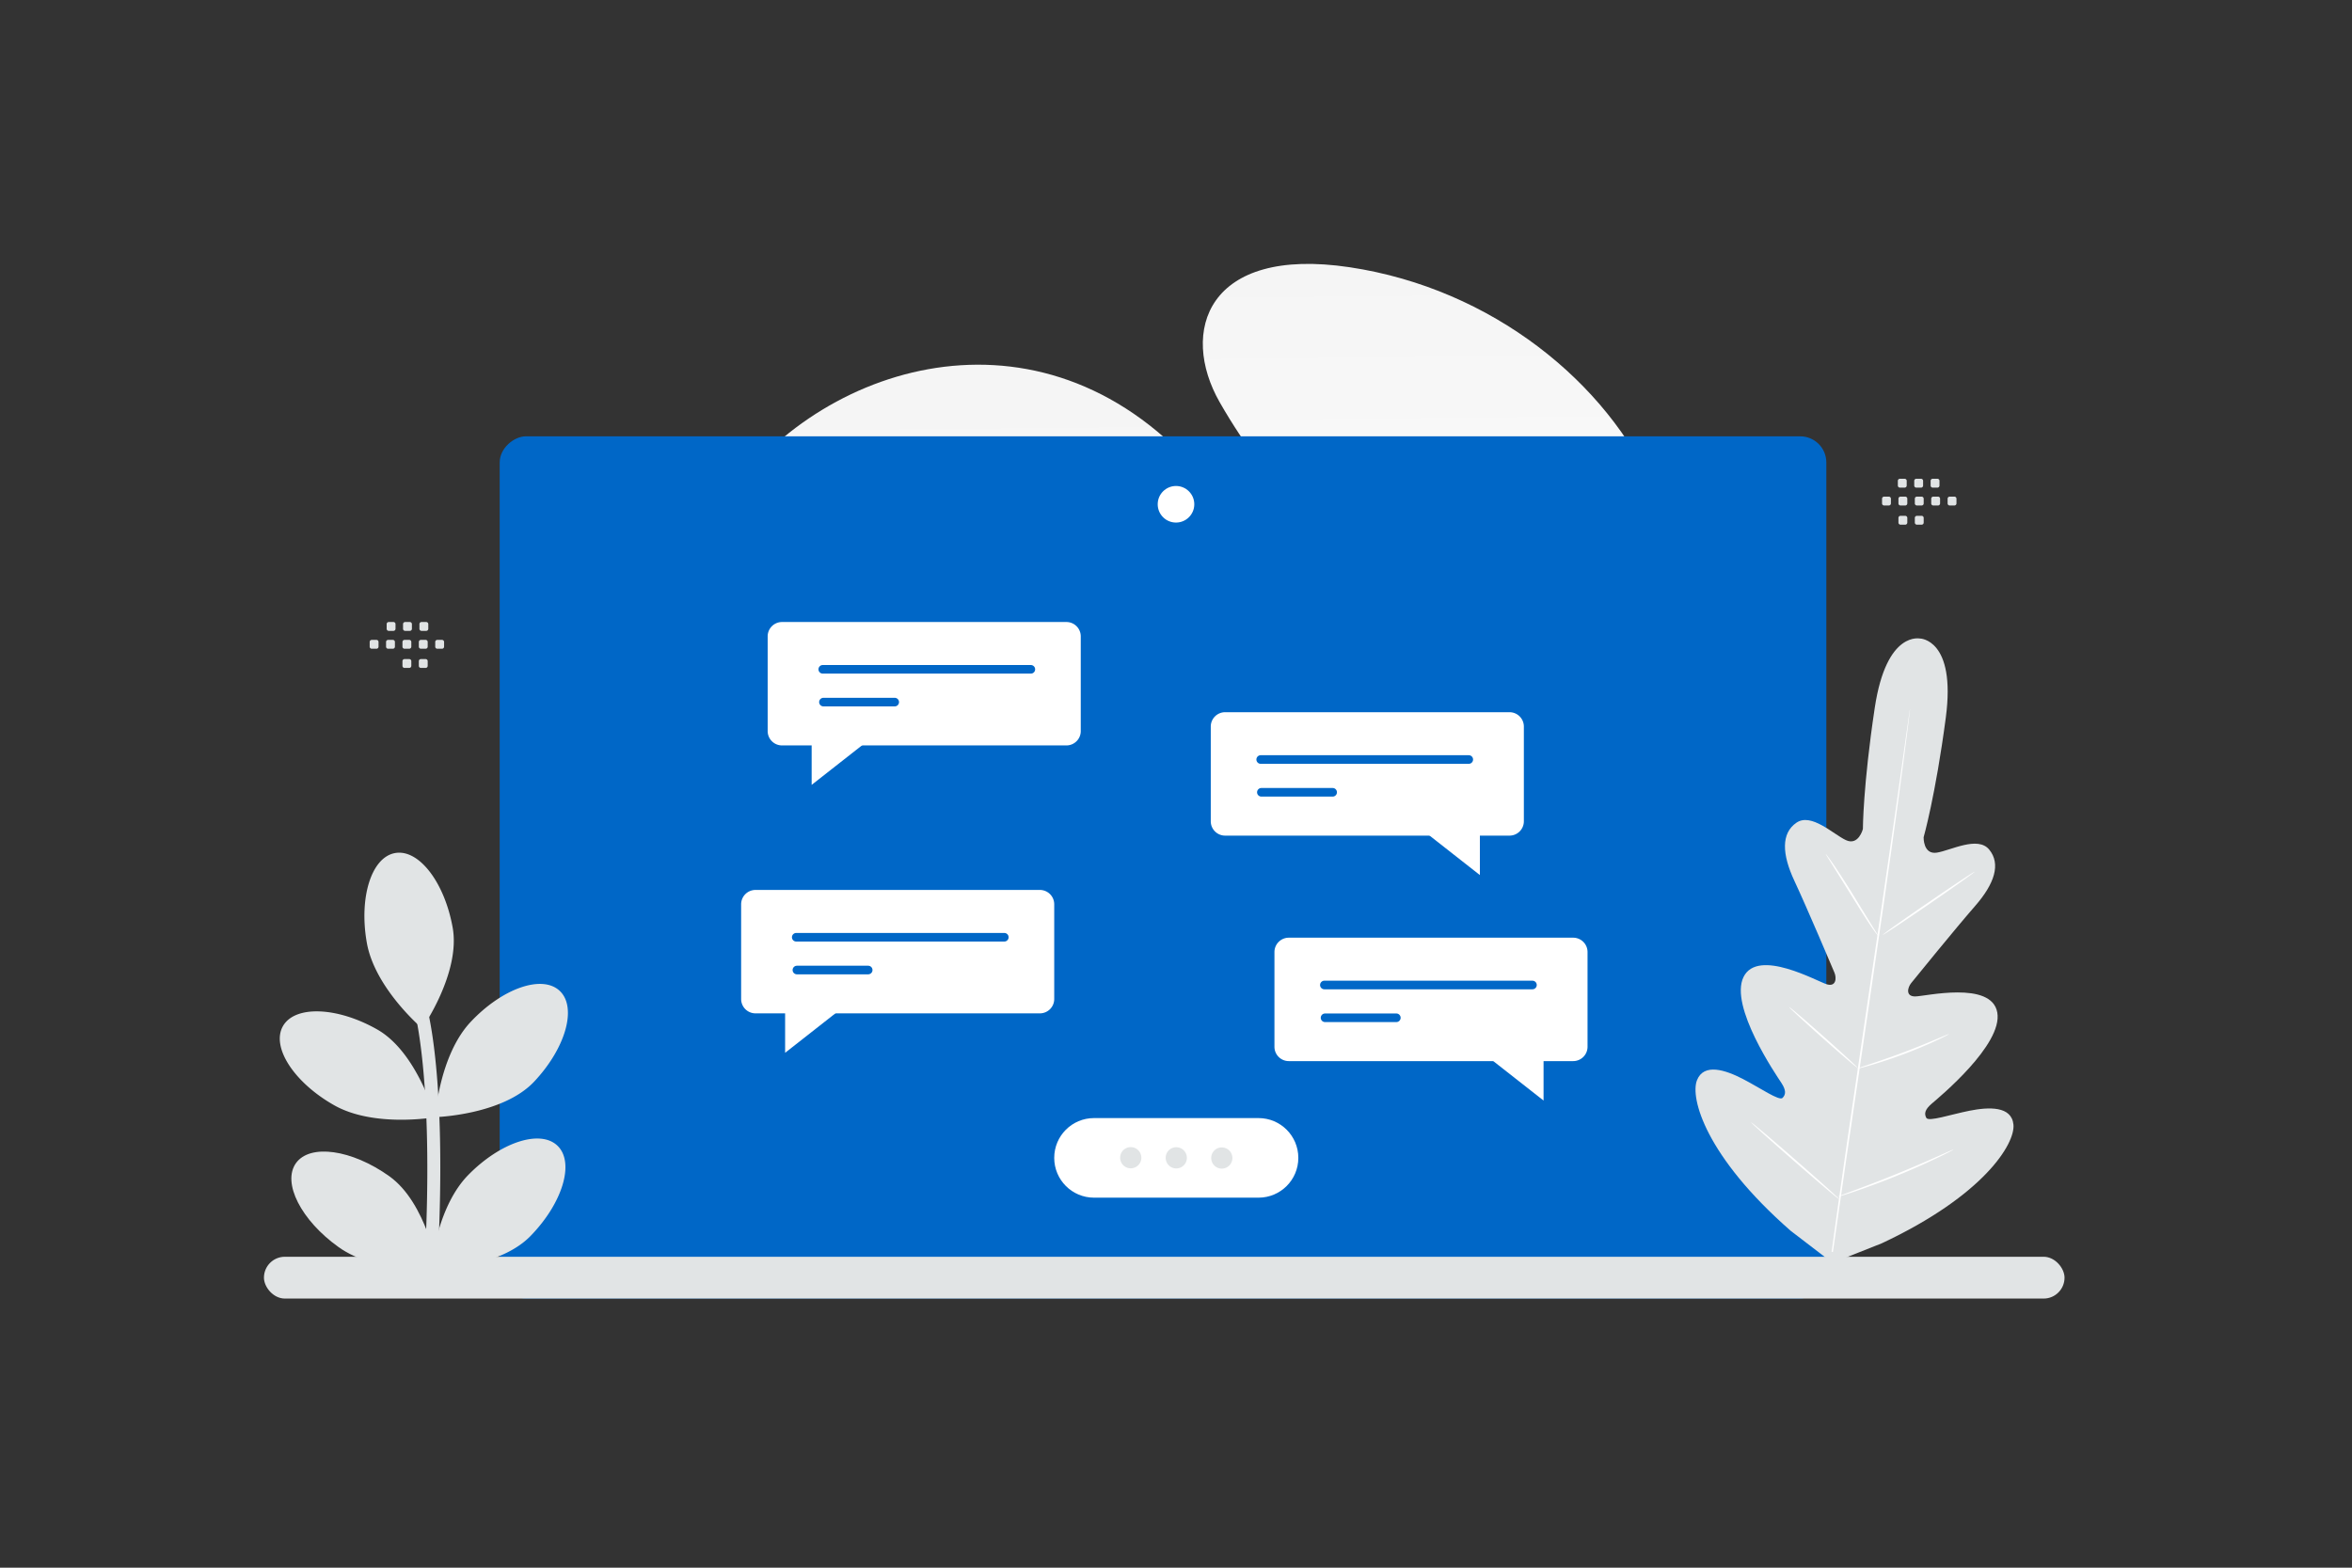 <svg width="900" height="600" viewBox="0 0 900 600" fill="none" xmlns="http://www.w3.org/2000/svg"><rect x="0" y="0" width="900" height="600" fill="#333333" stroke="none"/><path fill="transparent" d="M0 0h900v600H0z"/><path d="M282.581 184.916c40.208-50.314 125.651-71.365 182.771 4.06 48.451 63.974 69.559 67.634 106.385 79.805 24.316 8.041 64.106 18.935 40.92 81.161-30.346 81.444-180.472 103.443-262.556 73.042-78.497-29.068-140.493-146.765-67.52-238.068z" fill="url(#a)"/><path d="M466.75 154.003c18.876 33.015 54.624 75.535 114.141 92.784 59.518 17.24 70.118-18.068 52.177-59.112-17.94-41.045-61.964-77.181-116.588-85.392-54.624-8.21-65.223 24.623-49.73 51.72z" fill="url(#b)"/><rect x="698.852" y="166.994" width="329.969" height="507.644" rx="10" transform="rotate(90 698.852 166.994)" fill="#0067c7"/><rect x="101" y="481" width="689" height="16" rx="8" fill="#E1E4E5"/><path d="M734.963 244.437s-13.075-3.509-17.583 26.466c-4.507 29.975-4.539 46.394-4.539 46.394s-1.656 6.518-6.517 4.236c-4.86-2.282-13.227-10.546-18.9-6.667-5.882 4.027-5.598 11.993-.805 22.244 4.793 10.252 14.468 33.077 15.336 35.151.856 2.026.679 5.501-2.881 4.474-3.56-1.027-26.397-14.017-31.907-2.817-5.523 11.204 12.527 37.559 14.442 40.474 1.915 2.915 1.753 4.497.498 5.798-1.255 1.301-8.524-3.791-15.166-7.225-6.642-3.434-14.954-6.238-17.595.492-2.642 6.73 3.237 29.06 35.877 57.619l15.989 12.244 18.807-7.451c39.271-18.396 51.111-38.226 50.434-45.423-.676-7.196-9.435-6.804-16.774-5.346-7.339 1.458-15.732 4.333-16.577 2.734-.846-1.598-.572-3.157 2.077-5.431s27.29-22.589 25.088-34.89c-2.198-12.29-27.739-6.137-31.444-6.148-3.701.002-2.9-3.381-1.521-5.093 1.409-1.746 17.04-21.002 24.48-29.526 7.443-8.512 9.92-16.097 5.384-21.594-4.368-5.308-14.706.33-20.006 1.176-5.3.847-5.083-5.885-5.083-5.885s4.529-15.786 8.495-45.838c3.966-30.051-9.9-30.233-9.9-30.233" fill="#E1E4E5"/><path d="M700.879 479.108c2.991-22.061 7.387-52.501 12.368-86.11 4.972-33.593 9.438-64.013 12.564-86.058 1.55-10.999 2.799-19.91 3.669-26.1.431-3.062.769-5.447 1.004-7.1.115-.787.212-1.399.274-1.846.073-.41.118-.631.118-.631s-.009.211-.05.639c-.051.444-.12 1.062-.207 1.854-.208 1.659-.506 4.046-.882 7.119-.77 6.176-1.948 15.108-3.451 26.134-2.992 22.061-7.391 52.489-12.36 86.094-4.968 33.605-9.447 64.029-12.561 86.07" fill="#fff"/><path d="M698.667 326.909c.045-.025.36.373.929 1.133.565.748 1.344 1.855 2.287 3.232 1.888 2.766 4.399 6.642 7.09 10.991 2.619 4.278 4.999 8.15 6.83 11.14.822 1.318 1.513 2.436 2.087 3.364.499.792.751 1.246.706 1.271-.046.025-.373-.37-.938-1.118a92.687 92.687 0 0 1-2.266-3.251c-1.867-2.784-4.324-6.701-6.999-11.041l-6.906-11.081c-.822-1.317-1.525-2.432-2.1-3.36-.502-.804-.754-1.258-.72-1.28zm21.791 30.88c-.107-.154 7.664-5.691 17.365-12.344 9.698-6.665 17.656-11.939 17.763-11.785.106.154-7.668 5.678-17.366 12.344-9.709 6.668-17.656 11.939-17.762 11.785zm-9.961 51.262c-.013-.049.485-.234 1.377-.552 1.042-.344 2.324-.766 3.83-1.273 3.231-1.075 7.701-2.586 12.566-4.423 4.868-1.826 9.22-3.631 12.371-4.958 1.465-.614 2.705-1.142 3.724-1.571.88-.366 1.381-.539 1.403-.506.025.045-.441.301-1.286.748a92.809 92.809 0 0 1-3.644 1.772 177.223 177.223 0 0 1-12.319 5.152 184.324 184.324 0 0 1-12.667 4.241c-1.644.48-2.982.838-3.897 1.07-.928.236-1.445.349-1.458.3zm-25.851-23.601c.03-.034.42.253 1.116.809.685.56 1.661 1.38 2.86 2.401a674.54 674.54 0 0 1 9.277 8.112 705.27 705.27 0 0 1 9.149 8.263c1.16 1.07 2.085 1.944 2.721 2.568.633.613.966.98.936 1.014-.029.034-.419-.253-1.116-.809-.684-.56-1.66-1.38-2.859-2.402a673.554 673.554 0 0 1-9.277-8.111c-3.594-3.195-6.828-6.121-9.137-8.266a129.25 129.25 0 0 1-2.721-2.569c-.646-.609-.991-.973-.949-1.01zm-14.542 44.135c.03-.035.534.339 1.416 1.054.973.808 2.212 1.832 3.677 3.068 3.086 2.615 7.319 6.251 11.965 10.311 4.647 4.06 8.832 7.762 11.837 10.463 1.414 1.289 2.605 2.378 3.539 3.236.819.771 1.267 1.224 1.237 1.258-.03.035-.534-.339-1.417-1.054-.972-.808-2.211-1.832-3.677-3.068a1079.608 1079.608 0 0 1-11.965-10.311c-4.646-4.06-8.831-7.762-11.836-10.463a1056.33 1056.33 0 0 1-3.539-3.236c-.832-.767-1.267-1.224-1.237-1.258zm33.057 28.46c-.013-.048.608-.306 1.731-.737 1.257-.467 2.868-1.069 4.802-1.782 4.051-1.516 9.654-3.617 15.763-6.114a514.009 514.009 0 0 0 15.555-6.645 749.753 749.753 0 0 0 4.684-2.076c1.109-.48 1.731-.738 1.756-.692.026.045-.564.373-1.639.934-1.075.562-2.65 1.349-4.604 2.277a288.692 288.692 0 0 1-15.491 6.836 291.884 291.884 0 0 1-15.864 5.932 171.858 171.858 0 0 1-4.881 1.582c-1.146.346-1.791.518-1.812.485z" fill="#fff"/><path d="M140.381 360.898c3.099 17.387 21.144 32.678 21.144 32.678s14.794-21.154 11.695-38.541c-3.11-17.39-12.965-30.173-22.036-28.549-9.069 1.612-13.901 17.024-10.803 34.412zm39.732 30.203c-12.095 12.863-13.586 36.464-13.586 36.464s25.794-.745 37.893-13.621c12.098-12.875 16.463-28.413 9.742-34.72-6.708-6.304-21.953-.987-34.049 11.877zm-14.454 89.078c-.545 3.017-.76 5.131-.816 5.668-.004.062-.017.109-.011.136l-.003.011s.011.003.015-.008l.085.01c.279-.013 1.115-.04 2.378-.116 6.757-.436 25.648-2.542 35.665-12.8 12.336-12.636 16.984-28.11 10.395-34.533-6.586-6.434-21.929-1.407-34.265 11.229-5.521 5.663-8.965 13.502-11.067 20.458a85.133 85.133 0 0 0-2.376 9.945zm-37.791-57.173c15.369 8.7 38.655 4.571 38.655 4.571s-6.849-24.894-22.217-33.593c-15.368-8.7-31.499-9.257-36.043-1.248-4.546 8.02 4.237 21.571 19.605 30.27z" fill="#E1E4E5"/><path d="M129.594 477.326c14.374 10.253 37.961 8.565 37.961 8.565s-4.221-25.471-18.596-35.724c-14.374-10.254-30.368-12.493-35.718-4.989-5.349 7.504 1.967 21.891 16.353 32.148z" fill="#E1E4E5"/><path d="M158.481 386.434c.084.248 6.889 24.277 4.549 85.383a748.135 748.135 0 0 1-.671 14.03l.296.016 2.178.119.003-.011.012.003.085.01c.279-.013 1.115-.04 2.378-.116.313-5.477.553-10.684.728-15.646 2.213-60.726-4.51-84.168-4.808-85.214l-4.75 1.426z" fill="#E1E4E5"/><path d="M403.403 443.152c0 8.403 6.803 15.229 15.226 15.229h62.955c8.401 0 15.226-6.804 15.226-15.229 0-8.402-6.803-15.229-15.226-15.229h-62.955c-8.423 0-15.226 6.804-15.226 15.229z" fill="#fff"/><path d="M463.475 443.198c0 2.237 1.803 4.064 4.041 4.064 2.238 0 4.064-1.804 4.064-4.041 0-2.238-1.804-4.065-4.041-4.065a4.025 4.025 0 0 0-4.064 4.042zm-17.422-.069c0 2.238 1.804 4.064 4.041 4.064 2.238 0 4.064-1.803 4.064-4.041 0-2.238-1.803-4.064-4.041-4.064-2.238-.023-4.064 1.804-4.064 4.041zm-17.42-.045c0 2.237 1.804 4.064 4.041 4.064 2.238 0 4.064-1.804 4.064-4.042 0-2.237-1.803-4.064-4.041-4.064a4.024 4.024 0 0 0-4.064 4.042z" fill="#E1E4E5"/><path d="M493.169 406.117h108.81a5.492 5.492 0 0 0 5.497-5.498V364.38a5.492 5.492 0 0 0-5.497-5.497h-108.81a5.492 5.492 0 0 0-5.497 5.497v36.255a5.489 5.489 0 0 0 5.497 5.482z" fill="#fff"/><path d="M586.394 376.987h-79.619m27.533 12.546h-27.272" stroke="#0067c7" stroke-width="3.299" stroke-miterlimit="10" stroke-linecap="round" stroke-linejoin="round"/><path d="M590.647 399.836v21.375l-27.241-21.375h27.241zm-121.845-80.019h108.809a5.491 5.491 0 0 0 5.498-5.497v-36.239a5.492 5.492 0 0 0-5.498-5.497H468.802a5.492 5.492 0 0 0-5.497 5.497v36.254a5.488 5.488 0 0 0 5.497 5.482z" fill="#fff"/><path d="M562.027 290.688h-79.619m27.532 12.545h-27.271" stroke="#0067c7" stroke-width="3.299" stroke-miterlimit="10" stroke-linecap="round" stroke-linejoin="round"/><path d="M566.28 313.537v21.375l-27.241-21.375h27.241zm-168.374 74.305H289.097a5.492 5.492 0 0 1-5.498-5.498v-36.239a5.492 5.492 0 0 1 5.498-5.497h108.809a5.492 5.492 0 0 1 5.497 5.497v36.255a5.489 5.489 0 0 1-5.497 5.482z" fill="#fff"/><path d="M384.3 358.712h-79.618m27.532 12.546h-27.272" stroke="#0067c7" stroke-width="3.299" stroke-miterlimit="10" stroke-linecap="round" stroke-linejoin="round"/><path d="M300.428 381.561v21.375l27.241-21.375h-27.241zm107.63-96.263H299.249a5.492 5.492 0 0 1-5.497-5.498v-36.239a5.492 5.492 0 0 1 5.497-5.497h108.809a5.492 5.492 0 0 1 5.498 5.497v36.255c0 3.025-2.457 5.482-5.498 5.482z" fill="#fff"/><path d="M394.452 256.168h-79.618m27.532 12.545h-27.271" stroke="#0067c7" stroke-width="3.299" stroke-miterlimit="10" stroke-linecap="round" stroke-linejoin="round"/><path d="M310.582 279.017v21.375l27.24-21.375h-27.24z" fill="#fff"/><circle cx="450" cy="193" r="7" fill="#fff"/><path fill-rule="evenodd" clip-rule="evenodd" d="M142.248 248.291h1.808a.79.79 0 0 0 .79-.789v-1.808a.79.79 0 0 0-.79-.79h-1.808a.793.793 0 0 0-.789.79v1.808a.787.787 0 0 0 .789.789zm6.269 0h1.808c.434 0 .79-.356.79-.789v-1.808a.79.79 0 0 0-.79-.79h-1.808a.793.793 0 0 0-.789.79v1.808c0 .433.356.789.789.789zm6.274 0h1.808c.434 0 .79-.356.79-.789v-1.808a.79.79 0 0 0-.79-.79h-1.808a.793.793 0 0 0-.789.79v1.808a.787.787 0 0 0 .789.789zm6.271 0h1.808a.793.793 0 0 0 .789-.789v-1.808a.79.79 0 0 0-.789-.79h-1.808a.793.793 0 0 0-.793.79v1.808a.797.797 0 0 0 .793.789zm6.269 0h1.808a.793.793 0 0 0 .793-.789v-1.808a.791.791 0 0 0-.793-.79h-1.808a.792.792 0 0 0-.789.79v1.808c0 .433.355.789.789.789zm-18.584-6.836h1.808c.434 0 .79-.356.79-.79v-1.812a.793.793 0 0 0-.79-.789h-1.808a.79.79 0 0 0-.789.789v1.809a.788.788 0 0 0 .789.793zm6.27 0h1.808c.434 0 .79-.356.79-.79v-1.812a.793.793 0 0 0-.79-.789h-1.808a.793.793 0 0 0-.789.789v1.809a.788.788 0 0 0 .789.793zm6.27 0h1.808a.794.794 0 0 0 .793-.79v-1.812a.793.793 0 0 0-.793-.789h-1.808a.792.792 0 0 0-.789.789v1.809c0 .437.355.793.789.793zm-6.496 14.181h1.808c.434 0 .79-.356.79-.789v-1.809a.79.79 0 0 0-.79-.789h-1.808a.793.793 0 0 0-.789.789v1.809a.787.787 0 0 0 .789.789zm6.271 0h1.808a.793.793 0 0 0 .789-.789v-1.809a.79.79 0 0 0-.789-.789h-1.808a.793.793 0 0 0-.793.789v1.809a.797.797 0 0 0 .793.789zm586.795-62.171h-1.808a.79.79 0 0 1-.789-.789v-1.808a.79.79 0 0 1 .789-.789h1.808c.434 0 .79.355.79.789v1.808a.788.788 0 0 1-.79.789zm-6.269 0h-1.808a.792.792 0 0 1-.79-.789v-1.808a.79.79 0 0 1 .79-.789h1.808c.433 0 .789.355.789.789v1.808a.792.792 0 0 1-.789.789zm-6.275 0h-1.808a.792.792 0 0 1-.789-.789v-1.808a.79.79 0 0 1 .789-.789h1.808c.434 0 .79.355.79.789v1.808a.788.788 0 0 1-.79.789zm-6.269 0h-1.808a.792.792 0 0 1-.79-.789v-1.808a.79.79 0 0 1 .79-.789h1.808c.437 0 .793.355.793.789v1.808a.798.798 0 0 1-.793.789zm-6.27 0h-1.808a.793.793 0 0 1-.793-.789v-1.808a.79.79 0 0 1 .793-.789h1.808c.434 0 .789.355.789.789v1.808a.791.791 0 0 1-.789.789zm18.584-6.836h-1.808a.792.792 0 0 1-.789-.789v-1.812c0-.434.355-.79.789-.79h1.808a.79.79 0 0 1 .79.79v1.808a.79.79 0 0 1-.79.793zm-6.27 0h-1.808a.793.793 0 0 1-.79-.789v-1.812c0-.434.356-.79.79-.79h1.808c.433 0 .789.356.789.79v1.808a.788.788 0 0 1-.789.793zm-6.27 0h-1.808a.793.793 0 0 1-.793-.789v-1.812c0-.434.356-.79.793-.79h1.808c.434 0 .789.356.789.79v1.808a.793.793 0 0 1-.789.793zm6.495 14.181h-1.808a.793.793 0 0 1-.789-.789v-1.808a.79.79 0 0 1 .789-.79h1.808c.434 0 .79.356.79.79v1.808a.788.788 0 0 1-.79.789zm-6.269 0h-1.808a.793.793 0 0 1-.79-.789v-1.808a.79.79 0 0 1 .79-.79h1.808c.437 0 .793.356.793.79v1.808a.799.799 0 0 1-.793.789z" fill="#E1E4E5"/><defs><linearGradient id="a" x1="442.757" y1="602.26" x2="435.423" y2="-182.959" gradientUnits="userSpaceOnUse"><stop stop-color="#fff"/><stop offset="1" stop-color="#EEE"/></linearGradient><linearGradient id="b" x1="554.474" y1="335.509" x2="550.621" y2="-62.477" gradientUnits="userSpaceOnUse"><stop stop-color="#fff"/><stop offset="1" stop-color="#EEE"/></linearGradient></defs></svg>
